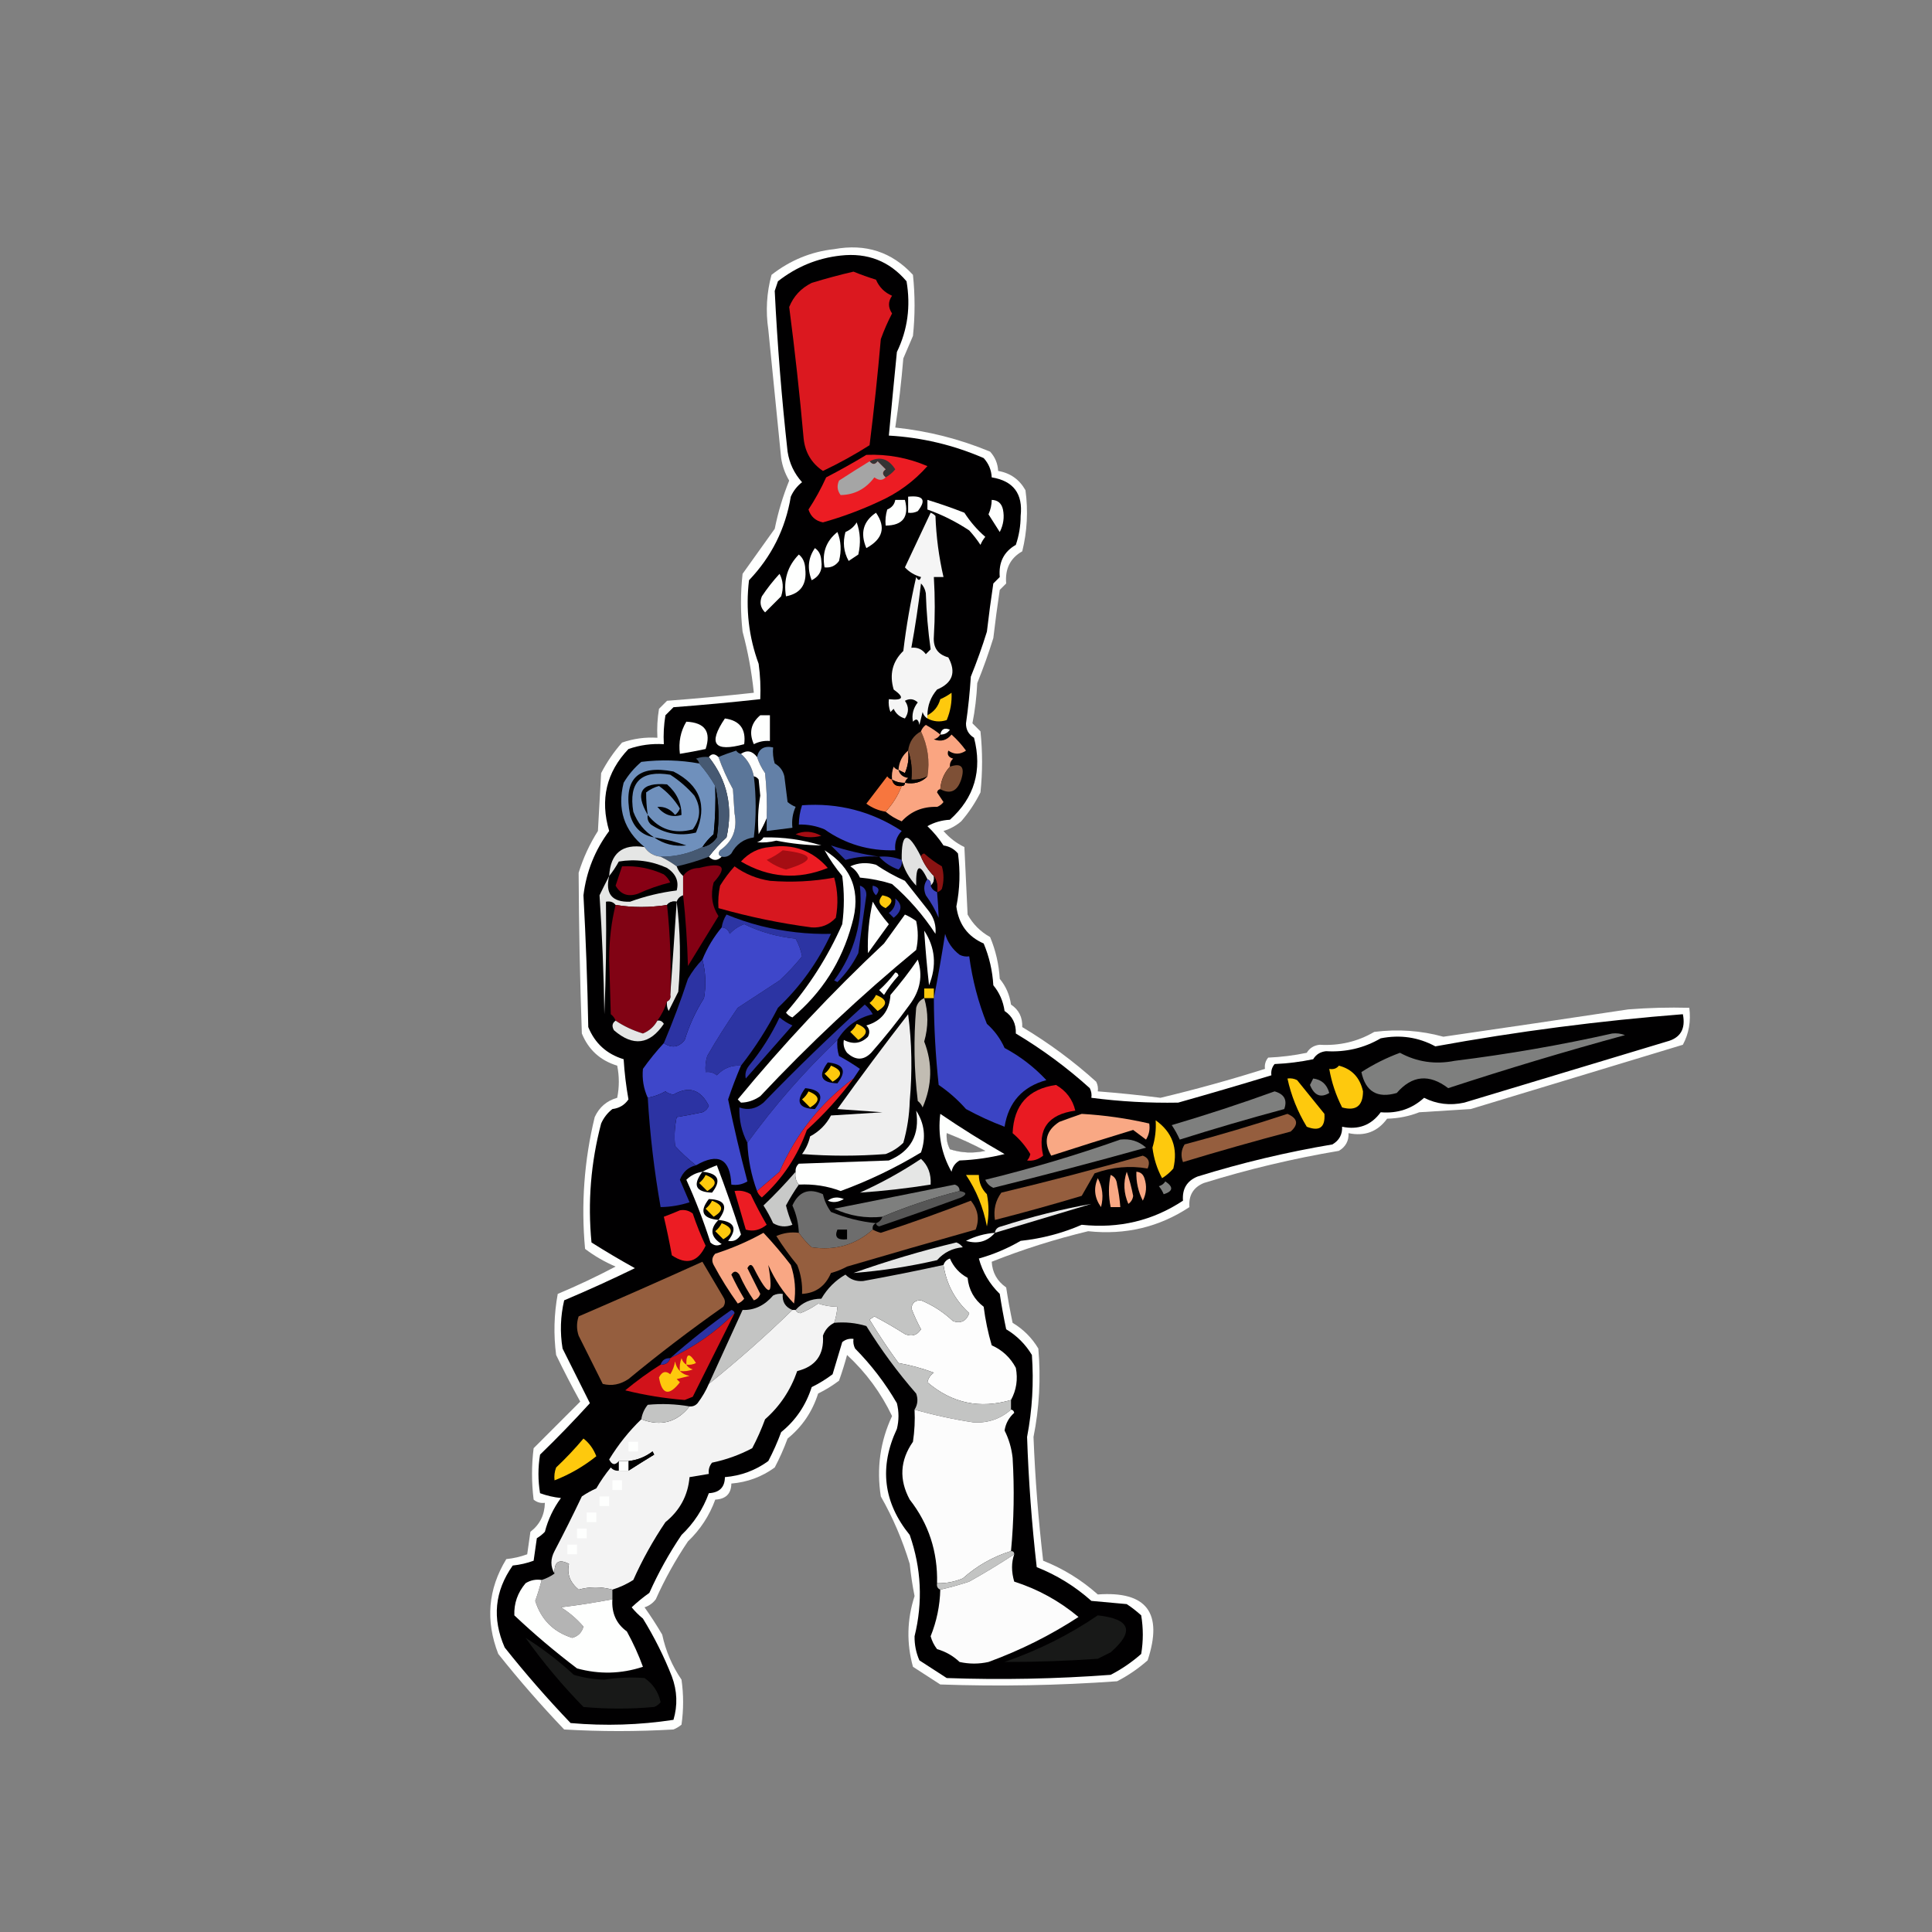 <?xml version="1.0" encoding="UTF-8"?>
<!DOCTYPE svg PUBLIC "-//W3C//DTD SVG 1.1//EN" "http://www.w3.org/Graphics/SVG/1.1/DTD/svg11.dtd">
<svg xmlns="http://www.w3.org/2000/svg" version="1.1" width="601px" height="601px" style="shape-rendering:geometricPrecision; text-rendering:geometricPrecision; image-rendering:optimizeQuality; fill-rule:evenodd; clip-rule:evenodd" xmlns:xlink="http://www.w3.org/1999/xlink">
<rect width="100%" height="100%" fill="#808080" stroke="none"/>
<g><path style="opacity:1" fill="#fefffe" d="M 259.5,77.5 C 269.292,75.709 277.458,78.376 284,85.5C 284.667,91.833 284.667,98.167 284,104.5C 283,106.833 282,109.167 281,111.5C 280.403,118.746 279.57,125.913 278.5,133C 288.725,134.077 298.558,136.577 308,140.5C 309.559,142.217 310.392,144.217 310.5,146.5C 314.268,147.137 317.101,149.137 319,152.5C 319.87,158.917 319.536,165.251 318,171.5C 314.273,173.609 312.606,176.942 313,181.5C 312.333,182.167 311.667,182.833 311,183.5C 310.251,188.489 309.585,193.489 309,198.5C 307.549,203.182 305.882,207.849 304,212.5C 303.8,216.753 303.3,220.92 302.5,225C 303.333,225.833 304.167,226.667 305,227.5C 305.667,233.833 305.667,240.167 305,246.5C 303.35,249.801 301.35,252.801 299,255.5C 297.4,256.866 295.567,257.866 293.5,258.5C 295.306,260.608 297.473,262.274 300,263.5C 300.333,270.5 300.667,277.5 301,284.5C 302.667,287.5 305,289.833 308,291.5C 309.737,295.649 310.737,299.983 311,304.5C 312.895,306.777 314.062,309.444 314.5,312.5C 316.94,314.109 318.107,316.443 318,319.5C 326.275,324.456 333.942,330.122 341,336.5C 341.483,337.448 341.649,338.448 341.5,339.5C 348.011,340.001 354.511,340.668 361,341.5C 371.952,338.887 382.786,335.887 393.5,332.5C 393.33,331.178 393.663,330.011 394.5,329C 398.541,328.827 402.541,328.327 406.5,327.5C 407.381,326.029 408.714,325.196 410.5,325C 416.659,325.361 422.326,324.028 427.5,321C 434.861,320.074 442.028,320.574 449,322.5C 468.174,319.721 487.34,316.888 506.5,314C 512.825,313.5 519.158,313.334 525.5,313.5C 526.044,317.673 525.377,321.506 523.5,325C 501.5,331.667 479.5,338.333 457.5,345C 452.167,345.333 446.833,345.667 441.5,346C 438.362,347.244 435.028,347.911 431.5,348C 428.538,352.052 424.538,353.552 419.5,352.5C 419.607,354.903 418.607,356.736 416.5,358C 402.293,360.385 388.293,363.718 374.5,368C 371.212,369.358 369.712,371.858 370,375.5C 360.579,381.732 350.079,384.232 338.5,383C 328.154,385.489 318.154,388.655 308.5,392.5C 308.69,395.877 310.19,398.544 313,400.5C 313.559,404.186 314.226,407.853 315,411.5C 318.333,413.5 321,416.167 323,419.5C 323.808,428.785 323.308,437.952 321.5,447C 322.002,459.834 323.002,472.667 324.5,485.5C 330.765,487.983 336.431,491.483 341.5,496C 356.708,494.899 361.875,501.732 357,516.5C 354.108,519.057 350.941,521.224 347.5,523C 329.182,524.314 310.849,524.648 292.5,524C 289.686,522.169 286.852,520.335 284,518.5C 281.967,511.149 282.133,503.815 284.5,496.5C 283.837,493.194 283.337,489.861 283,486.5C 280.762,479.103 277.762,472.103 274,465.5C 272.635,456.741 273.801,448.408 277.5,440.5C 274.053,433.276 269.387,426.943 263.5,421.5C 262.772,424.212 261.939,426.879 261,429.5C 258.96,431.041 256.793,432.374 254.5,433.5C 252.684,439.183 249.517,443.85 245,447.5C 243.853,450.618 242.52,453.618 241,456.5C 236.995,459.416 232.495,461.083 227.5,461.5C 227.471,464.656 225.804,466.322 222.5,466.5C 220.686,471.484 217.852,475.818 214,479.5C 210.145,485.21 206.812,491.21 204,497.5C 203.097,498.701 201.931,499.535 200.5,500C 202.458,502.748 204.291,505.582 206,508.5C 207.082,513.575 209.082,518.242 212,522.5C 212.667,527.167 212.667,531.833 212,536.5C 211.25,537.126 210.416,537.626 209.5,538C 198.167,538.667 186.833,538.667 175.5,538C 168.294,530.463 161.46,522.629 155,514.5C 150.977,504.159 151.81,494.326 157.5,485C 159.764,484.764 161.931,484.264 164,483.5C 164.333,481.167 164.667,478.833 165,476.5C 167.918,474.266 169.418,471.266 169.5,467.5C 168.178,467.67 167.011,467.337 166,466.5C 165.333,461.167 165.333,455.833 166,450.5C 170.833,445.667 175.667,440.833 180.5,436C 177.872,431.245 175.372,426.412 173,421.5C 172.169,415.141 172.336,408.807 173.5,402.5C 179.652,399.923 185.652,397.09 191.5,394C 188.088,392.545 184.921,390.712 182,388.5C 180.724,374.644 181.724,360.978 185,347.5C 186.423,344.408 188.757,342.408 192,341.5C 192.667,338.167 192.667,334.833 192,331.5C 186.733,329.899 183.067,326.565 181,321.5C 180.407,304.826 180.074,288.159 180,271.5C 181.427,266.878 183.427,262.545 186,258.5C 186.333,252.5 186.667,246.5 187,240.5C 188.776,237.059 190.943,233.892 193.5,231C 197.06,229.763 200.727,229.263 204.5,229.5C 204.335,226.482 204.502,223.482 205,220.5C 205.833,219.667 206.667,218.833 207.5,218C 216.525,217.316 225.525,216.483 234.5,215.5C 233.83,209.015 232.663,202.681 231,196.5C 230.333,190.5 230.333,184.5 231,178.5C 234.333,173.833 237.667,169.167 241,164.5C 242.038,159.345 243.538,154.345 245.5,149.5C 244.208,147.333 243.375,145 243,142.5C 241.681,129.192 240.348,115.859 239,102.5C 238.149,96.747 238.483,91.08 240,85.5C 245.809,80.957 252.309,78.291 259.5,77.5 Z M 294.5,352.5 C 298.605,354.105 302.605,355.938 306.5,358C 302.789,358.825 299.122,358.659 295.5,357.5C 294.691,355.929 294.357,354.262 294.5,352.5 Z"/></g>
<g><path style="opacity:1" fill="#010001" d="M 261.5,79.5 C 269.859,78.559 276.693,81.226 282,87.5C 283.334,95.301 282.334,102.634 279,109.5C 278.136,118.172 277.303,126.839 276.5,135.5C 286.766,136.09 296.6,138.424 306,142.5C 307.559,144.217 308.392,146.217 308.5,148.5C 315.25,149.594 318.25,153.594 317.5,160.5C 317.493,163.592 316.993,166.592 316,169.5C 312.273,171.609 310.606,174.942 311,179.5C 310.333,180.167 309.667,180.833 309,181.5C 308.251,186.489 307.585,191.489 307,196.5C 305.549,201.182 303.882,205.849 302,210.5C 301.693,215.357 301.193,220.19 300.5,225C 300.468,226.971 301.302,228.471 303,229.5C 305.618,239.666 303.118,248.166 295.5,255C 292.957,255.14 290.623,255.806 288.5,257C 290.405,258.815 292.072,260.815 293.5,263C 295.329,263.273 296.829,264.107 298,265.5C 298.764,271.04 298.597,276.54 297.5,282C 298.219,287.502 301.052,291.335 306,293.5C 307.737,297.649 308.737,301.983 309,306.5C 310.895,308.777 312.062,311.444 312.5,314.5C 314.94,316.109 316.107,318.443 316,321.5C 324.275,326.456 331.942,332.122 339,338.5C 339.483,339.448 339.649,340.448 339.5,341.5C 348.475,342.665 357.475,343.165 366.5,343C 376.215,340.261 385.881,337.428 395.5,334.5C 395.33,333.178 395.663,332.011 396.5,331C 400.541,330.827 404.541,330.327 408.5,329.5C 409.381,328.029 410.714,327.196 412.5,327C 418.659,327.361 424.326,326.028 429.5,323C 435.55,321.805 441.217,322.638 446.5,325.5C 472.016,320.855 497.683,317.521 523.5,315.5C 524.42,320.061 522.754,322.895 518.5,324C 497.5,330.333 476.5,336.667 455.5,343C 451.1,343.978 446.933,343.478 443,341.5C 439.243,344.936 434.743,346.436 429.5,346C 426.538,350.052 422.538,351.552 417.5,350.5C 417.607,352.903 416.607,354.736 414.5,356C 400.293,358.385 386.293,361.718 372.5,366C 369.212,367.358 367.712,369.858 368,373.5C 358.579,379.732 348.079,382.232 336.5,381C 330.478,383.62 324.145,385.287 317.5,386C 313.395,388.383 309.062,390.216 304.5,391.5C 305.65,395.739 307.817,399.406 311,402.5C 311.559,406.186 312.226,409.853 313,413.5C 316.333,415.5 319,418.167 321,421.5C 321.615,430.058 321.115,438.558 319.5,447C 319.957,460.554 320.957,474.054 322.5,487.5C 328.765,489.983 334.431,493.483 339.5,498C 343.167,498.333 346.833,498.667 350.5,499C 352.09,500.046 353.59,501.213 355,502.5C 355.667,506.5 355.667,510.5 355,514.5C 352.108,517.057 348.941,519.224 345.5,521C 328.515,522.27 311.515,522.604 294.5,522C 291.686,520.169 288.852,518.335 286,516.5C 284.964,514.13 284.464,511.63 284.5,509C 287.114,498.39 286.614,487.89 283,477.5C 274.776,467.38 273.442,456.38 279,444.5C 279.667,441.833 279.667,439.167 279,436.5C 275.393,430.29 271.06,424.623 266,419.5C 265.517,418.552 265.351,417.552 265.5,416.5C 264.178,416.33 263.011,416.663 262,417.5C 261,420.833 260,424.167 259,427.5C 256.96,429.041 254.793,430.374 252.5,431.5C 250.684,437.183 247.517,441.85 243,445.5C 241.853,448.618 240.52,451.618 239,454.5C 234.995,457.416 230.495,459.083 225.5,459.5C 225.471,462.656 223.804,464.322 220.5,464.5C 218.686,469.484 215.852,473.818 212,477.5C 208.145,483.21 204.812,489.21 202,495.5C 200.043,496.889 198.21,498.389 196.5,500C 197.535,501.274 198.702,502.44 200,503.5C 203.571,509.309 206.571,515.309 209,521.5C 210.669,525.992 210.835,530.492 209.5,535C 198.932,536.619 188.265,536.952 177.5,536C 170.294,528.463 163.46,520.629 157,512.5C 153.033,503.466 153.866,494.966 159.5,487C 161.764,486.764 163.931,486.264 166,485.5C 166.333,483.167 166.667,480.833 167,478.5C 167.925,477.953 168.758,477.287 169.5,476.5C 170.502,472.647 172.169,469.147 174.5,466C 172.236,465.764 170.069,465.264 168,464.5C 167.333,460.5 167.333,456.5 168,452.5C 173.348,447.319 178.515,441.985 183.5,436.5C 180.667,430.833 177.833,425.167 175,419.5C 174.171,414.467 174.338,409.467 175.5,404.5C 182.952,401.353 190.285,398.019 197.5,394.5C 192.918,391.959 188.418,389.293 184,386.5C 182.796,373.973 183.796,361.64 187,349.5C 187.785,347.714 188.951,346.214 190.5,345C 192.651,344.735 194.318,343.735 195.5,342C 194.761,337.873 194.261,333.706 194,329.5C 188.733,327.899 185.067,324.565 183,319.5C 182.74,305.821 182.24,292.155 181.5,278.5C 182.406,271.114 185.072,264.447 189.5,258.5C 186.613,248.743 188.613,240.243 195.5,233C 199.06,231.763 202.727,231.263 206.5,231.5C 206.335,228.482 206.502,225.482 207,222.5C 207.833,221.667 208.667,220.833 209.5,220C 218.525,219.316 227.525,218.483 236.5,217.5C 236.665,213.818 236.499,210.152 236,206.5C 232.924,198.157 231.924,189.49 233,180.5C 240.001,173.165 244.334,164.499 246,154.5C 246.785,152.714 247.951,151.214 249.5,150C 247.064,147.293 245.564,144.127 245,140.5C 243.157,123.874 241.824,107.208 241,90.5C 241.333,89.5 241.667,88.5 242,87.5C 247.809,82.957 254.309,80.291 261.5,79.5 Z M 294.5,352.5 C 294.357,354.262 294.691,355.929 295.5,357.5C 299.122,358.659 302.789,358.825 306.5,358C 302.605,355.938 298.605,354.105 294.5,352.5 Z"/></g>
<g><path style="opacity:1" fill="#db181f" d="M 265.5,84.5 C 267.767,85.423 270.1,86.256 272.5,87C 273.5,89.333 275.167,91 277.5,92C 276.233,93.796 276.233,95.629 277.5,97.5C 276.149,100.095 274.983,102.762 274,105.5C 273.043,116.526 271.876,127.526 270.5,138.5C 265.858,141.443 261.024,144.109 256,146.5C 252.475,144.122 250.475,140.789 250,136.5C 248.78,122.807 247.28,109.14 245.5,95.5C 246.859,92.141 249.192,89.641 252.5,88C 256.919,86.648 261.252,85.481 265.5,84.5 Z"/></g>
<g><path style="opacity:1" fill="#ec1c23" d="M 269.5,141.5 C 276.091,141.231 282.425,142.397 288.5,145C 284.307,149.737 279.307,153.403 273.5,156C 267.851,158.646 262.017,160.813 256,162.5C 253.717,162.051 252.217,160.717 251.5,158.5C 253.602,155.295 255.435,151.962 257,148.5C 261.342,146.252 265.508,143.918 269.5,141.5 Z"/></g>
<g><path style="opacity:1" fill="#343434" d="M 270.5,143.5 C 273.741,141.861 276.408,142.695 278.5,146C 277.627,147.045 276.627,147.878 275.5,148.5C 274.402,147.603 274.402,146.77 275.5,146C 274.667,145.167 273.833,144.333 273,143.5C 272.23,144.598 271.397,144.598 270.5,143.5 Z"/></g>
<g><path style="opacity:1" fill="#a5a5a5" d="M 270.5,143.5 C 271.397,144.598 272.23,144.598 273,143.5C 273.833,144.333 274.667,145.167 275.5,146C 274.402,146.77 274.402,147.603 275.5,148.5C 274.54,149.515 273.373,149.515 272,148.5C 269.296,152.1 265.796,153.934 261.5,154C 260.446,152.612 260.28,151.112 261,149.5C 264.186,147.429 267.352,145.429 270.5,143.5 Z"/></g>
<g><path style="opacity:1" fill="#fefffe" d="M 282.5,154.5 C 287.244,154.038 288.244,155.538 285.5,159C 284.552,159.483 283.552,159.649 282.5,159.5C 282.5,157.833 282.5,156.167 282.5,154.5 Z"/></g>
<g><path style="opacity:1" fill="#fefffe" d="M 278.5,155.5 C 279.5,155.5 280.5,155.5 281.5,155.5C 282.862,160.787 280.862,163.454 275.5,163.5C 275.34,161.801 275.506,160.134 276,158.5C 277.417,157.922 278.25,156.922 278.5,155.5 Z"/></g>
<g><path style="opacity:1" fill="#fefffe" d="M 288.5,155.5 C 292.355,156.673 296.188,158.006 300,159.5C 301.824,162.329 303.991,164.829 306.5,167C 305.874,167.75 305.374,168.584 305,169.5C 303.954,167.91 302.787,166.41 301.5,165C 297.381,162.274 293.048,160.107 288.5,158.5C 288.5,157.5 288.5,156.5 288.5,155.5 Z"/></g>
<g><path style="opacity:1" fill="#fefffe" d="M 308.5,155.5 C 310.411,155.574 311.578,156.574 312,158.5C 312.484,160.913 312.15,163.246 311,165.5C 309.818,163.656 308.651,161.823 307.5,160C 308.148,158.56 308.481,157.06 308.5,155.5 Z"/></g>
<g><path style="opacity:1" fill="#fefffe" d="M 272.5,159.5 C 275.646,164.014 274.646,167.681 269.5,170.5C 267.522,165.82 268.522,162.153 272.5,159.5 Z"/></g>
<g><path style="opacity:1" fill="#fefffe" d="M 266.5,162.5 C 267.641,165.64 267.808,168.973 267,172.5C 266,173.167 265,173.833 264,174.5C 262.443,171.706 262.11,168.706 263,165.5C 264.518,164.837 265.685,163.837 266.5,162.5 Z"/></g>
<g><path style="opacity:1" fill="#fefffe" d="M 260.5,165.5 C 261.638,168.304 261.805,171.304 261,174.5C 259.89,176.037 258.39,176.703 256.5,176.5C 255.658,171.949 256.992,168.283 260.5,165.5 Z"/></g>
<g><path style="opacity:1" fill="#fefffe" d="M 253.5,170.5 C 254.748,171.334 255.415,172.667 255.5,174.5C 255.918,177.271 254.918,179.271 252.5,180.5C 251.057,176.877 251.391,173.544 253.5,170.5 Z"/></g>
<g><path style="opacity:1" fill="#fefffe" d="M 248.5,172.5 C 249.765,173.514 250.431,175.014 250.5,177C 251.03,181.812 249.03,184.646 244.5,185.5C 243.664,180.406 244.998,176.073 248.5,172.5 Z"/></g>
<g><path style="opacity:1" fill="#fefffe" d="M 242.5,178.5 C 243.629,180.628 243.796,182.961 243,185.5C 241.333,187.167 239.667,188.833 238,190.5C 236.56,189.07 236.226,187.403 237,185.5C 238.666,183.004 240.5,180.671 242.5,178.5 Z"/></g>
<g><path style="opacity:1" fill="#f5f5f5" d="M 288.5,222.5 C 288.5,222.833 288.5,223.167 288.5,223.5C 287.778,223.082 287.278,222.416 287,221.5C 286.667,222.833 286.333,224.167 286,225.5C 285.683,223.699 285.016,223.366 284,224.5C 283.571,222.331 284.071,220.331 285.5,218.5C 284.277,217.386 282.944,217.219 281.5,218C 282.76,219.814 282.76,221.647 281.5,223.5C 279.866,223.032 278.7,222.032 278,220.5C 277.667,220.833 277.333,221.167 277,221.5C 276.51,220.207 276.343,218.873 276.5,217.5C 280.97,217.97 281.47,216.97 278,214.5C 276.621,209.785 277.621,205.785 281,202.5C 281.926,194.759 283.259,187.093 285,179.5C 285.654,180.696 286.154,180.696 286.5,179.5C 284.49,178.935 282.824,177.935 281.5,176.5C 284.174,170.799 286.841,165.132 289.5,159.5C 290.086,159.709 290.586,160.043 291,160.5C 291.23,166.94 292.063,173.273 293.5,179.5C 292.5,179.5 291.5,179.5 290.5,179.5C 290.876,185.754 290.876,191.92 290.5,198C 290.234,201.447 291.734,203.614 295,204.5C 297.511,209.124 296.344,212.458 291.5,214.5C 289.517,216.81 288.517,219.477 288.5,222.5 Z"/></g>
<g><path style="opacity:1" fill="#000000" d="M 286.5,181.5 C 287.268,182.263 287.768,183.263 288,184.5C 288.19,190.416 288.69,196.249 289.5,202C 289,202.5 288.5,203 288,203.5C 286.89,201.963 285.39,201.297 283.5,201.5C 284.716,194.868 285.716,188.201 286.5,181.5 Z"/></g>
<g><path style="opacity:1" fill="#fec90d" d="M 288.5,223.5 C 288.5,223.167 288.5,222.833 288.5,222.5C 290.532,221.439 291.866,219.772 292.5,217.5C 293.748,216.96 294.915,216.293 296,215.5C 296.15,218.421 295.65,221.254 294.5,224C 292.402,224.678 290.402,224.511 288.5,223.5 Z"/></g>
<g><path style="opacity:1" fill="#fefffe" d="M 236.5,222.5 C 237.5,222.5 238.5,222.5 239.5,222.5C 239.5,225.167 239.5,227.833 239.5,230.5C 237.738,230.357 236.071,230.691 234.5,231.5C 232.922,227.958 233.588,224.958 236.5,222.5 Z"/></g>
<g><path style="opacity:1" fill="#fefffe" d="M 225.5,223.5 C 230.119,224.127 232.119,226.794 231.5,231.5C 222.164,234.048 220.164,231.381 225.5,223.5 Z"/></g>
<g><path style="opacity:1" fill="#fefffe" d="M 213.5,224.5 C 219.292,224.779 221.292,227.612 219.5,233C 216.832,233.567 214.166,234.067 211.5,234.5C 211.034,230.838 211.701,227.505 213.5,224.5 Z"/></g>
<g><path style="opacity:1" fill="#fefffe" d="M 292.5,228.5 C 292.843,226.775 293.843,226.275 295.5,227C 294.756,228.039 293.756,228.539 292.5,228.5 Z"/></g>
<g><path style="opacity:1" fill="#7a4d34" d="M 286.5,227.5 C 288.615,232.052 289.282,236.718 288.5,241.5C 286.958,242.301 285.292,242.634 283.5,242.5C 283.81,239.287 283.477,236.287 282.5,233.5C 282.87,230.733 284.204,228.733 286.5,227.5 Z"/></g>
<g><path style="opacity:1" fill="#faa581" d="M 292.5,228.5 C 292.082,229.222 291.416,229.722 290.5,230C 292.701,230.825 294.534,230.325 296,228.5C 297.685,230.017 299.185,231.684 300.5,233.5C 298.647,234.76 296.814,234.76 295,233.5C 294.544,234.744 295.044,235.577 296.5,236C 295.748,236.671 295.414,237.504 295.5,238.5C 293.707,240.426 292.707,242.759 292.5,245.5C 291.957,245.56 291.624,245.893 291.5,246.5C 292.167,247.5 292.833,248.5 293.5,249.5C 292.975,250.192 292.308,250.692 291.5,251C 287.052,250.865 283.385,252.365 280.5,255.5C 278.604,254.725 276.937,253.725 275.5,252.5C 277.667,250.17 279.334,247.503 280.5,244.5C 281.167,244.5 281.5,244.167 281.5,243.5C 284.388,244.01 286.721,243.344 288.5,241.5C 289.282,236.718 288.615,232.052 286.5,227.5C 286.783,226.711 287.283,226.044 288,225.5C 289.615,226.386 291.115,227.386 292.5,228.5 Z"/></g>
<g><path style="opacity:1" fill="#6380a7" d="M 238.5,254.5 C 238.666,249.821 238.499,245.155 238,240.5C 236.906,238.922 236.072,237.255 235.5,235.5C 236.048,232.916 237.715,231.916 240.5,232.5C 240.34,234.199 240.506,235.866 241,237.5C 242.585,238.376 243.585,239.709 244,241.5C 244.333,244.167 244.667,246.833 245,249.5C 245.75,250.126 246.584,250.626 247.5,251C 246.577,253.041 246.244,255.208 246.5,257.5C 243.833,257.833 241.167,258.167 238.5,258.5C 238.5,257.167 238.5,255.833 238.5,254.5 Z"/></g>
<g><path style="opacity:1" fill="#5b7699" d="M 230.5,234.5 C 232.588,236.336 233.921,238.669 234.5,241.5C 235.262,247.785 235.262,254.119 234.5,260.5C 231.376,260.943 229.043,262.61 227.5,265.5C 226.675,266.386 225.675,266.719 224.5,266.5C 223.475,266.103 223.308,265.437 224,264.5C 227.946,261.749 229.446,257.916 228.5,253C 228.333,250.5 228.167,248 228,245.5C 226.214,242.264 224.714,238.93 223.5,235.5C 225.218,234.776 227.052,234.109 229,233.5C 229.383,234.056 229.883,234.389 230.5,234.5 Z"/></g>
<g><path style="opacity:1" fill="#fefffe" d="M 230.5,234.5 C 232.357,233.235 234.024,233.568 235.5,235.5C 236.072,237.255 236.906,238.922 238,240.5C 238.499,245.155 238.666,249.821 238.5,254.5C 237.819,256.158 236.985,257.825 236,259.5C 235.641,255.498 235.808,251.498 236.5,247.5C 236.333,245.833 236.167,244.167 236,242.5C 235.617,241.944 235.117,241.611 234.5,241.5C 233.921,238.669 232.588,236.336 230.5,234.5 Z"/></g>
<g><path style="opacity:1" fill="#f9a884" d="M 282.5,233.5 C 282.808,235.924 282.474,238.257 281.5,240.5C 280.817,240.137 280.15,239.804 279.5,239.5C 279.654,237.03 280.654,235.03 282.5,233.5 Z"/></g>
<g><path style="opacity:1" fill="#000000" d="M 282.5,233.5 C 283.477,236.287 283.81,239.287 283.5,242.5C 285.292,242.634 286.958,242.301 288.5,241.5C 286.721,243.344 284.388,244.01 281.5,243.5C 281.611,242.883 281.944,242.383 282.5,242C 280.881,241.764 279.881,240.931 279.5,239.5C 280.15,239.804 280.817,240.137 281.5,240.5C 282.474,238.257 282.808,235.924 282.5,233.5 Z"/></g>
<g><path style="opacity:1" fill="#fefffe" d="M 220.5,235.5 C 221.348,234.375 222.348,234.375 223.5,235.5C 224.714,238.93 226.214,242.264 228,245.5C 228.167,248 228.333,250.5 228.5,253C 229.446,257.916 227.946,261.749 224,264.5C 223.308,265.437 223.475,266.103 224.5,266.5C 223.167,267.833 221.833,267.833 220.5,266.5C 222.099,264.396 223.932,262.396 226,260.5C 228.086,251.109 226.252,242.776 220.5,235.5 Z"/></g>
<g><path style="opacity:1" fill="#465972" d="M 220.5,235.5 C 226.252,242.776 228.086,251.109 226,260.5C 223.932,262.396 222.099,264.396 220.5,266.5C 217.238,267.752 213.905,268.752 210.5,269.5C 208.887,268.308 207.22,267.308 205.5,266.5C 210.085,266.526 214.419,265.526 218.5,263.5C 220.371,263.141 221.871,262.141 223,260.5C 223.817,254.984 223.651,249.65 222.5,244.5C 221.091,242.028 219.424,239.695 217.5,237.5C 217.389,236.883 217.056,236.383 216.5,236C 217.793,235.51 219.127,235.343 220.5,235.5 Z"/></g>
<g><path style="opacity:1" fill="#6f90bc" d="M 217.5,237.5 C 219.424,239.695 221.091,242.028 222.5,244.5C 222.666,249.511 222.499,254.511 222,259.5C 220.624,260.705 219.458,262.038 218.5,263.5C 214.419,265.526 210.085,266.526 205.5,266.5C 203.326,266.25 201.659,265.25 200.5,263.5C 194.117,258.36 191.95,251.693 194,243.5C 195.458,241.04 197.291,238.873 199.5,237C 205.551,236.254 211.551,236.421 217.5,237.5 Z"/></g>
<g><path style="opacity:1" fill="#7e5036" d="M 292.5,245.5 C 292.707,242.759 293.707,240.426 295.5,238.5C 299.071,237.243 300.238,238.576 299,242.5C 297.792,246.152 295.625,247.152 292.5,245.5 Z"/></g>
<g><path style="opacity:1" fill="#f9a884" d="M 279.5,239.5 C 279.881,240.931 280.881,241.764 282.5,242C 281.944,242.383 281.611,242.883 281.5,243.5C 280.041,243.567 278.708,243.234 277.5,242.5C 277.343,241.127 277.51,239.793 278,238.5C 278.383,239.056 278.883,239.389 279.5,239.5 Z"/></g>
<g><path style="opacity:1" fill="#000000" d="M 201.5,253.5 C 205.084,258.047 209.75,259.547 215.5,258C 217.973,254.654 218.14,251.154 216,247.5C 213.795,244.96 211.295,242.793 208.5,241C 199.333,239.5 195.5,243.333 197,252.5C 198.305,255.961 200.471,258.628 203.5,260.5C 199.618,259.789 197.118,257.456 196,253.5C 193.833,242.333 198.333,237.833 209.5,240C 217.806,244.257 220.139,250.591 216.5,259C 211.4,260.195 206.733,259.362 202.5,256.5C 201.614,255.675 201.281,254.675 201.5,253.5 Z"/></g>
<g><path style="opacity:1" fill="#f7763e" d="M 277.5,242.5 C 277.821,244.048 278.821,244.715 280.5,244.5C 279.334,247.503 277.667,250.17 275.5,252.5C 273.287,252.152 271.287,251.319 269.5,250C 271.667,247.167 273.833,244.333 276,241.5C 276.383,242.056 276.883,242.389 277.5,242.5 Z"/></g>
<g><path style="opacity:1" fill="#000000" d="M 277.5,242.5 C 278.708,243.234 280.041,243.567 281.5,243.5C 281.5,244.167 281.167,244.5 280.5,244.5C 278.821,244.715 277.821,244.048 277.5,242.5 Z"/></g>
<g><path style="opacity:1" fill="#000000" d="M 201.5,253.5 C 197.404,246.473 199.404,243.306 207.5,244C 210.503,246.609 212.003,249.775 212,253.5C 209.124,254.389 206.624,253.556 204.5,251C 206.678,250.835 208.511,251.668 210,253.5C 210.692,252.975 211.192,252.308 211.5,251.5C 209.775,248.684 207.608,246.35 205,244.5C 203.527,244.903 202.194,245.57 201,246.5C 200.982,248.797 201.149,251.131 201.5,253.5 Z"/></g>
<g><path style="opacity:1" fill="#000000" d="M 222.5,244.5 C 223.651,249.65 223.817,254.984 223,260.5C 221.871,262.141 220.371,263.141 218.5,263.5C 219.458,262.038 220.624,260.705 222,259.5C 222.499,254.511 222.666,249.511 222.5,244.5 Z"/></g>
<g><path style="opacity:1" fill="#3f47cc" d="M 249.5,250.5 C 260.753,249.687 271.086,252.354 280.5,258.5C 278.914,260.173 278.247,262.173 278.5,264.5C 270.333,264.747 262.999,262.58 256.5,258C 253.937,256.921 251.271,256.421 248.5,256.5C 248.517,254.435 248.85,252.435 249.5,250.5 Z"/></g>
<g><path style="opacity:1" fill="#a50d13" d="M 247.5,259.5 C 250.068,258.357 252.735,258.524 255.5,260C 252.739,260.722 250.073,260.555 247.5,259.5 Z"/></g>
<g><path style="opacity:1" fill="#000000" d="M 203.5,260.5 C 206.899,261.016 210.232,261.85 213.5,263C 209.79,263.406 206.456,262.572 203.5,260.5 Z"/></g>
<g><path style="opacity:1" fill="#fefffe" d="M 237.5,260.5 C 243.639,260.357 249.639,261.19 255.5,263C 250.834,262.93 246.168,262.43 241.5,261.5C 239.476,262.021 237.476,262.188 235.5,262C 236.416,261.722 237.082,261.222 237.5,260.5 Z"/></g>
<g><path style="opacity:1" fill="#2c33a3" d="M 273.5,266.5 C 269.894,266.211 266.394,266.544 263,267.5C 261.5,266 260,264.5 258.5,263C 263.38,264.571 268.38,265.738 273.5,266.5 Z"/></g>
<g><path style="opacity:1" fill="#e5e6e5" d="M 200.5,263.5 C 201.659,265.25 203.326,266.25 205.5,266.5C 207.22,267.308 208.887,268.308 210.5,269.5C 210.932,270.71 211.599,271.71 212.5,272.5C 212.5,274.5 212.5,276.5 212.5,278.5C 211.5,278.833 210.833,279.5 210.5,280.5C 209.209,280.263 208.209,280.596 207.5,281.5C 202.094,282.351 196.761,282.351 191.5,281.5C 190.791,280.596 189.791,280.263 188.5,280.5C 188.667,292.171 188.5,303.838 188,315.5C 187.814,303.121 187.314,290.788 186.5,278.5C 187.519,276.396 188.519,274.396 189.5,272.5C 189.899,265.43 193.566,262.43 200.5,263.5 Z"/></g>
<g><path style="opacity:1" fill="#ec1c23" d="M 239.5,263.5 C 246.785,262.426 252.785,264.592 257.5,270C 248.197,273.77 239.197,273.104 230.5,268C 232.974,265.276 235.974,263.776 239.5,263.5 Z"/></g>
<g><path style="opacity:1" fill="#e1e1e1" d="M 286.5,266.5 C 287.449,268.777 288.782,270.777 290.5,272.5C 290.737,273.791 290.404,274.791 289.5,275.5C 289.672,274.508 289.338,273.842 288.5,273.5C 286.051,268.366 284.884,269.032 285,275.5C 282.758,273.13 281.258,270.464 280.5,267.5C 280.378,258.675 282.378,258.341 286.5,266.5 Z"/></g>
<g><path style="opacity:1" fill="#a50d13" d="M 243.5,264.5 C 253.502,265.665 253.835,267.665 244.5,270.5C 242.289,269.877 240.289,268.877 238.5,267.5C 240.36,266.675 242.026,265.675 243.5,264.5 Z"/></g>
<g><path style="opacity:1" fill="#fefffe" d="M 256.5,264.5 C 265.107,269.873 267.94,277.54 265,287.5C 261.856,299.126 255.69,308.793 246.5,316.5C 245.692,316.192 245.025,315.692 244.5,315C 251.707,306.764 257.54,297.598 262,287.5C 262.667,282.5 262.667,277.5 262,272.5C 259.9,269.949 258.067,267.283 256.5,264.5 Z"/></g>
<g><path style="opacity:1" fill="#8a1312" d="M 291.5,277.5 C 291.784,275.585 291.451,273.919 290.5,272.5C 288.782,270.777 287.449,268.777 286.5,266.5C 286.56,265.957 286.893,265.624 287.5,265.5C 289.193,267.027 291.027,268.36 293,269.5C 293.667,271.833 293.667,274.167 293,276.5C 292.617,277.056 292.117,277.389 291.5,277.5 Z"/></g>
<g><path style="opacity:1" fill="#2c33a3" d="M 273.5,266.5 C 275.95,266.298 278.283,266.631 280.5,267.5C 280.719,268.675 280.386,269.675 279.5,270.5C 277.089,269.639 275.089,268.306 273.5,266.5 Z"/></g>
<g><path style="opacity:1" fill="#000000" d="M 189.5,272.5 C 190.601,271.152 191.601,269.652 192.5,268C 197.697,267.133 202.697,267.8 207.5,270C 210.257,271.819 211.257,274.152 210.5,277C 205.467,277.634 200.633,278.801 196,280.5C 190.362,280.693 188.196,278.027 189.5,272.5 Z"/></g>
<g><path style="opacity:1" fill="#fdfdfd" d="M 264.5,269.5 C 266.966,268.366 269.633,268.199 272.5,269C 275.339,270.92 278.339,272.587 281.5,274C 284,277.167 286.5,280.333 289,283.5C 290.59,285.65 291.257,287.983 291,290.5C 287.246,284.742 282.746,279.575 277.5,275C 274.247,273.964 270.914,273.297 267.5,273C 266.837,271.482 265.837,270.315 264.5,269.5 Z"/></g>
<g><path style="opacity:1" fill="#870014" d="M 193.5,269.5 C 198.034,269.267 202.368,270.1 206.5,272C 207.357,272.689 208.023,273.522 208.5,274.5C 205.016,275.367 201.683,276.534 198.5,278C 195.376,279.087 193.043,278.253 191.5,275.5C 192.178,273.484 192.844,271.484 193.5,269.5 Z"/></g>
<g><path style="opacity:1" fill="#840114" d="M 212.5,278.5 C 212.5,276.5 212.5,274.5 212.5,272.5C 213.589,270.883 215.256,270.05 217.5,270C 224.973,268.088 226.473,269.588 222,274.5C 220.977,278.317 221.477,281.817 223.5,285C 220.333,290.167 217.167,295.333 214,300.5C 213.799,293.088 213.299,285.754 212.5,278.5 Z"/></g>
<g><path style="opacity:1" fill="#d7171f" d="M 228.5,269.5 C 231.752,271.866 235.419,273.366 239.5,274C 246.286,274.543 252.952,274.21 259.5,273C 260.629,277.079 260.796,281.245 260,285.5C 257.981,287.682 255.481,288.682 252.5,288.5C 242.754,287.218 233.088,285.218 223.5,282.5C 223.337,280.143 223.503,277.81 224,275.5C 225.332,273.34 226.832,271.34 228.5,269.5 Z"/></g>
<g><path style="opacity:1" fill="#000000" d="M 290.5,272.5 C 291.451,273.919 291.784,275.585 291.5,277.5C 290.5,277.167 289.833,276.5 289.5,275.5C 290.404,274.791 290.737,273.791 290.5,272.5 Z"/></g>
<g><path style="opacity:1" fill="#3c42bb" d="M 288.5,273.5 C 289.338,273.842 289.672,274.508 289.5,275.5C 289.833,276.5 290.5,277.167 291.5,277.5C 291.75,280.214 291.917,282.881 292,285.5C 290.92,283.004 289.586,280.67 288,278.5C 287.22,276.613 287.387,274.946 288.5,273.5 Z"/></g>
<g><path style="opacity:1" fill="#2c33a3" d="M 267.5,275.5 C 268.88,275.962 269.547,276.962 269.5,278.5C 268.631,284.49 267.797,290.49 267,296.5C 265.311,299.891 263.144,302.891 260.5,305.5C 260.167,305.333 259.833,305.167 259.5,305C 265.891,296.23 268.557,286.397 267.5,275.5 Z"/></g>
<g><path style="opacity:1" fill="#2c33a3" d="M 271.5,275.5 C 273.465,275.948 273.798,276.948 272.5,278.5C 271.614,277.675 271.281,276.675 271.5,275.5 Z"/></g>
<g><path style="opacity:1" fill="#fec90d" d="M 274.5,278.5 C 277.861,279.203 278.194,280.537 275.5,282.5C 273.358,281.563 273.024,280.23 274.5,278.5 Z"/></g>
<g><path style="opacity:1" fill="#2c33a3" d="M 278.5,279.5 C 280.806,281.384 280.639,283.384 278,285.5C 277.5,285 277,284.5 276.5,284C 278.037,282.89 278.703,281.39 278.5,279.5 Z"/></g>
<g><path style="opacity:1" fill="#000000" d="M 207.5,281.5 C 208.209,280.596 209.209,280.263 210.5,280.5C 209.857,290.265 209.19,299.932 208.5,309.5C 208.827,299.985 208.494,290.652 207.5,281.5 Z"/></g>
<g><path style="opacity:1" fill="#e5e6e5" d="M 210.5,280.5 C 211.658,289.657 211.824,298.991 211,308.5C 210,310.5 209,312.5 208,314.5C 207.517,313.552 207.351,312.552 207.5,311.5C 208.338,311.158 208.672,310.492 208.5,309.5C 209.19,299.932 209.857,290.265 210.5,280.5 Z"/></g>
<g><path style="opacity:1" fill="#fefffe" d="M 271.5,280.5 C 272.899,282.942 274.566,285.276 276.5,287.5C 274.333,290.5 272.167,293.5 270,296.5C 269.806,291.083 270.306,285.749 271.5,280.5 Z"/></g>
<g><path style="opacity:1" fill="#810314" d="M 191.5,281.5 C 196.761,282.351 202.094,282.351 207.5,281.5C 208.494,290.652 208.827,299.985 208.5,309.5C 208.672,310.492 208.338,311.158 207.5,311.5C 206.842,313.639 205.842,315.639 204.5,317.5C 203.48,319.352 201.98,320.685 200,321.5C 196.849,320.53 194.016,319.197 191.5,317.5C 191.217,316.711 190.717,316.044 190,315.5C 189.833,309.833 189.667,304.167 189.5,298.5C 189.504,292.458 190.171,286.792 191.5,281.5 Z"/></g>
<g><path style="opacity:1" fill="#2c34a3" d="M 230.5,331.5 C 227.525,331.307 225.025,332.307 223,334.5C 221.989,333.663 220.822,333.33 219.5,333.5C 219.34,331.801 219.506,330.134 220,328.5C 222.938,323.387 226.105,318.387 229.5,313.5C 233.833,310.667 238.167,307.833 242.5,305C 245.103,302.571 247.436,300.071 249.5,297.5C 249.125,295.541 248.459,293.707 247.5,292C 241.895,291.432 236.562,289.932 231.5,287.5C 229.742,288.128 228.242,289.128 227,290.5C 226.583,289.244 225.75,288.577 224.5,288.5C 224.709,287.078 225.209,285.745 226,284.5C 229.399,285.893 232.899,287.06 236.5,288C 243.915,289.839 251.248,290.672 258.5,290.5C 254.471,299.225 248.971,306.891 242,313.5C 238.698,319.942 234.865,325.942 230.5,331.5 Z"/></g>
<g><path style="opacity:1" fill="#fefffe" d="M 281.5,284.5 C 282.721,285.028 283.887,285.695 285,286.5C 285.667,289.5 285.667,292.5 285,295.5C 267.876,309.623 251.709,324.79 236.5,341C 234.598,342.301 232.598,342.968 230.5,343C 230.167,342.667 229.833,342.333 229.5,342C 243.539,324.955 258.706,308.788 275,293.5C 277.176,290.471 279.343,287.471 281.5,284.5 Z"/></g>
<g><path style="opacity:1" fill="#3e47ca" d="M 230.5,331.5 C 229.034,334.936 227.7,338.436 226.5,342C 228.266,350.565 230.266,359.065 232.5,367.5C 230.955,368.452 229.288,368.785 227.5,368.5C 227.161,360.496 223.494,358.496 216.5,362.5C 214.203,360.706 212.037,358.706 210,356.5C 209.699,353.493 209.865,350.493 210.5,347.5C 213.166,347.067 215.832,346.567 218.5,346C 219.428,345.612 220.095,344.945 220.5,344C 217.958,338.909 214.292,337.742 209.5,340.5C 208.558,340.392 207.725,340.059 207,339.5C 205.275,340.464 203.441,341.131 201.5,341.5C 200.197,338.624 199.697,335.624 200,332.5C 202.031,329.645 204.197,326.978 206.5,324.5C 209.009,326.157 211.175,325.824 213,323.5C 214.427,318.878 216.427,314.545 219,310.5C 219.694,306.446 219.527,302.446 218.5,298.5C 219.998,294.832 221.998,291.498 224.5,288.5C 225.75,288.577 226.583,289.244 227,290.5C 228.242,289.128 229.742,288.128 231.5,287.5C 236.562,289.932 241.895,291.432 247.5,292C 248.459,293.707 249.125,295.541 249.5,297.5C 247.436,300.071 245.103,302.571 242.5,305C 238.167,307.833 233.833,310.667 229.5,313.5C 226.105,318.387 222.938,323.387 220,328.5C 219.506,330.134 219.34,331.801 219.5,333.5C 220.822,333.33 221.989,333.663 223,334.5C 225.025,332.307 227.525,331.307 230.5,331.5 Z"/></g>
<g><path style="opacity:1" fill="#fefffe" d="M 287.5,289.5 C 290.95,294.745 291.45,300.412 289,306.5C 288.367,300.839 287.867,295.172 287.5,289.5 Z"/></g>
<g><path style="opacity:1" fill="#3b44c4" d="M 290.5,310.5 C 291.769,303.987 292.936,297.32 294,290.5C 294.794,293.149 296.294,295.316 298.5,297C 299.448,297.483 300.448,297.649 301.5,297.5C 302.49,304.836 304.324,311.836 307,318.5C 309.368,320.594 311.202,323.094 312.5,326C 317.374,328.607 321.708,331.94 325.5,336C 318.061,338.044 313.727,342.877 312.5,350.5C 308.441,348.979 304.441,347.146 300.5,345C 297.963,342.128 295.13,339.628 292,337.5C 291.035,328.523 290.535,319.523 290.5,310.5 Z"/></g>
<g><path style="opacity:1" fill="#2c33a3" d="M 218.5,298.5 C 219.527,302.446 219.694,306.446 219,310.5C 216.427,314.545 214.427,318.878 213,323.5C 211.175,325.824 209.009,326.157 206.5,324.5C 209.28,317.94 211.78,311.273 214,304.5C 215.277,302.253 216.777,300.253 218.5,298.5 Z"/></g>
<g><path style="opacity:1" fill="#fefffe" d="M 285.5,298.5 C 287.127,303.427 286.293,308.093 283,312.5C 279.24,317.683 275.24,322.683 271,327.5C 268.631,329.908 266.131,329.908 263.5,327.5C 262.571,326.311 262.238,324.978 262.5,323.5C 265.327,324.974 267.827,324.64 270,322.5C 270.684,321.216 270.517,320.049 269.5,319C 274.198,317.629 276.698,314.463 277,309.5C 280.049,305.957 282.882,302.291 285.5,298.5 Z"/></g>
<g><path style="opacity:1" fill="#fefffe" d="M 278.5,302.5 C 279.043,302.56 279.376,302.893 279.5,303.5C 277.808,305.359 276.308,307.359 275,309.5C 274.5,309 274,308.5 273.5,308C 275.373,306.296 277.04,304.463 278.5,302.5 Z"/></g>
<g><path style="opacity:1" fill="#fec90d" d="M 290.5,310.5 C 289.5,310.5 288.5,310.5 287.5,310.5C 287.5,309.5 287.5,308.5 287.5,307.5C 288.5,307.5 289.5,307.5 290.5,307.5C 290.5,308.5 290.5,309.5 290.5,310.5 Z"/></g>
<g><path style="opacity:1" fill="#fec90d" d="M 272.5,309.5 C 276.095,310.905 276.262,312.572 273,314.5C 272.167,313.667 271.333,312.833 270.5,312C 271.381,311.292 272.047,310.458 272.5,309.5 Z"/></g>
<g><path style="opacity:1" fill="#c1bcb2" d="M 287.5,310.5 C 288.811,314.957 288.811,319.457 287.5,324C 290.145,330.815 289.979,337.648 287,344.5C 286.692,343.692 286.192,343.025 285.5,342.5C 284.335,332.851 284.168,323.184 285,313.5C 285.377,312.058 286.21,311.058 287.5,310.5 Z"/></g>
<g><path style="opacity:1" fill="#2c33a3" d="M 260.5,323.5 C 250.271,333.223 240.938,343.89 232.5,355.5C 230.72,352.107 229.886,348.44 230,344.5C 232.647,345.464 235.147,344.964 237.5,343C 247.749,332.415 258.249,322.248 269,312.5C 270.022,313.354 270.855,314.354 271.5,315.5C 266.673,316.672 263.007,319.339 260.5,323.5 Z"/></g>
<g><path style="opacity:1" fill="#2c33a3" d="M 242.5,316.5 C 243.683,317.504 245.016,318.338 246.5,319C 241.667,324.5 236.833,330 232,335.5C 231.685,334.092 232.018,332.759 233,331.5C 236.812,326.866 239.979,321.866 242.5,316.5 Z"/></g>
<g><path style="opacity:1" fill="#efefef" d="M 282.5,315.5 C 283.657,324.324 283.824,333.324 283,342.5C 282.87,346.951 282.204,351.284 281,355.5C 279.421,357.041 277.587,358.208 275.5,359C 266.833,359.667 258.167,359.667 249.5,359C 250.717,357.352 251.55,355.519 252,353.5C 254.833,352 257,349.833 258.5,347C 263.833,346.667 269.167,346.333 274.5,346C 269.833,345.667 265.167,345.333 260.5,345C 267.637,335.029 274.97,325.195 282.5,315.5 Z"/></g>
<g><path style="opacity:1" fill="#e5e6e5" d="M 191.5,317.5 C 194.016,319.197 196.849,320.53 200,321.5C 201.98,320.685 203.48,319.352 204.5,317.5C 205.376,317.369 206.043,317.702 206.5,318.5C 202.122,324.979 196.955,325.645 191,320.5C 190.26,319.251 190.427,318.251 191.5,317.5 Z"/></g>
<g><path style="opacity:1" fill="#fec90d" d="M 266.5,318.5 C 270.095,319.905 270.262,321.572 267,323.5C 266.167,322.667 265.333,321.833 264.5,321C 265.381,320.292 266.047,319.458 266.5,318.5 Z"/></g>
<g><path style="opacity:1" fill="#7e7f7e" d="M 501.5,321.5 C 502.873,321.343 504.207,321.51 505.5,322C 487.028,327.035 468.695,332.535 450.5,338.5C 444.595,333.998 439.262,334.498 434.5,340C 428.462,341.75 424.795,339.583 423.5,333.5C 427.272,331.065 431.272,329.065 435.5,327.5C 440.783,330.362 446.45,331.195 452.5,330C 469.111,327.941 485.444,325.107 501.5,321.5 Z"/></g>
<g><path style="opacity:1" fill="#3f47cc" d="M 260.5,323.5 C 260.34,325.199 260.506,326.866 261,328.5C 263.25,329.708 265.417,331.041 267.5,332.5C 266.807,333.518 266.141,334.518 265.5,335.5C 255.309,343.04 247.642,352.706 242.5,364.5C 240.147,366.523 237.814,368.523 235.5,370.5C 233.714,365.683 232.714,360.683 232.5,355.5C 240.938,343.89 250.271,333.223 260.5,323.5 Z"/></g>
<g><path style="opacity:1" fill="#000000" d="M 257.5,330.5 C 262.493,330.997 263.493,333.164 260.5,337C 255.382,336.824 254.382,334.658 257.5,330.5 Z"/></g>
<g><path style="opacity:1" fill="#fec90d" d="M 258.5,331.5 C 262.095,332.905 262.262,334.572 259,336.5C 258.167,335.667 257.333,334.833 256.5,334C 257.381,333.292 258.047,332.458 258.5,331.5 Z"/></g>
<g><path style="opacity:1" fill="#fec90d" d="M 416.5,331.5 C 420.557,332.552 423.057,335.218 424,339.5C 423.981,344.023 421.815,345.689 417.5,344.5C 415.556,340.669 414.223,336.669 413.5,332.5C 414.791,332.737 415.791,332.404 416.5,331.5 Z"/></g>
<g><path style="opacity:1" fill="#ec1c23" d="M 265.5,335.5 C 261.186,341.313 256.353,346.647 251,351.5C 248.07,359.705 243.403,366.705 237,372.5C 236.283,371.956 235.783,371.289 235.5,370.5C 237.814,368.523 240.147,366.523 242.5,364.5C 247.642,352.706 255.309,343.04 265.5,335.5 Z"/></g>
<g><path style="opacity:1" fill="#fec90d" d="M 400.5,335.5 C 401.552,335.351 402.552,335.517 403.5,336C 406.333,339.5 409.167,343 412,346.5C 412.289,350.709 410.456,352.042 406.5,350.5C 403.641,345.79 401.641,340.79 400.5,335.5 Z"/></g>
<g><path style="opacity:1" fill="#7e7f7e" d="M 408.5,335.5 C 411.109,335.83 412.776,337.33 413.5,340C 410.841,341.622 408.841,340.789 407.5,337.5C 407.863,336.817 408.196,336.15 408.5,335.5 Z"/></g>
<g><path style="opacity:1" fill="#e91a22" d="M 328.5,337.5 C 331.687,339.344 333.687,342.011 334.5,345.5C 325.994,346.651 322.661,351.317 324.5,359.5C 322.966,360.736 321.3,361.236 319.5,361C 320.022,360.439 320.355,359.772 320.5,359C 319.056,356.551 317.222,354.385 315,352.5C 315.376,343.728 319.876,338.728 328.5,337.5 Z"/></g>
<g><path style="opacity:1" fill="#2c33a3" d="M 216.5,362.5 C 214.097,363.065 212.43,364.565 211.5,367C 212.504,369.35 213.504,371.684 214.5,374C 211.568,374.953 208.568,375.453 205.5,375.5C 203.513,364.244 202.18,352.911 201.5,341.5C 203.441,341.131 205.275,340.464 207,339.5C 207.725,340.059 208.558,340.392 209.5,340.5C 214.292,337.742 217.958,338.909 220.5,344C 220.095,344.945 219.428,345.612 218.5,346C 215.832,346.567 213.166,347.067 210.5,347.5C 209.865,350.493 209.699,353.493 210,356.5C 212.037,358.706 214.203,360.706 216.5,362.5 Z"/></g>
<g><path style="opacity:1" fill="#000000" d="M 250.5,338.5 C 255.493,338.997 256.493,341.164 253.5,345C 248.382,344.824 247.382,342.658 250.5,338.5 Z"/></g>
<g><path style="opacity:1" fill="#fec90d" d="M 251.5,339.5 C 255.095,340.905 255.262,342.572 252,344.5C 251.167,343.667 250.333,342.833 249.5,342C 250.381,341.292 251.047,340.458 251.5,339.5 Z"/></g>
<g><path style="opacity:1" fill="#7e7f7e" d="M 396.5,339.5 C 399.506,340.349 400.506,342.183 399.5,345C 388.57,347.94 377.737,351.106 367,354.5C 366.293,352.919 365.46,351.419 364.5,350C 375.37,346.79 386.037,343.29 396.5,339.5 Z"/></g>
<g><path style="opacity:1" fill="#fefffe" d="M 248.5,368.5 C 247.566,367.432 247.232,366.099 247.5,364.5C 247.414,363.504 247.748,362.671 248.5,362C 257.833,361.667 267.167,361.333 276.5,361C 283.348,358.144 286.181,352.978 285,345.5C 287.603,349.522 288.103,353.855 286.5,358.5C 278.492,363.339 270.159,367.339 261.5,370.5C 257.382,368.941 253.048,368.275 248.5,368.5 Z"/></g>
<g><path style="opacity:1" fill="#fefffe" d="M 292.5,346.5 C 299.003,350.919 305.67,355.086 312.5,359C 307.917,360.145 303.251,360.811 298.5,361C 297.151,361.772 296.318,362.939 296,364.5C 292.864,358.965 291.697,352.965 292.5,346.5 Z M 294.5,352.5 C 294.357,354.262 294.691,355.929 295.5,357.5C 299.122,358.659 302.789,358.825 306.5,358C 302.605,355.938 298.605,354.105 294.5,352.5 Z"/></g>
<g><path style="opacity:1" fill="#f9a884" d="M 336.5,346.5 C 343.623,346.911 350.623,347.911 357.5,349.5C 357.785,351.288 357.452,352.955 356.5,354.5C 355.167,353.5 353.833,352.5 352.5,351.5C 343.954,354.094 335.454,356.76 327,359.5C 324.523,355.22 325.356,351.72 329.5,349C 331.927,348.098 334.26,347.264 336.5,346.5 Z"/></g>
<g><path style="opacity:1" fill="#955e3e" d="M 400.5,346.5 C 403.697,347.906 404.031,349.739 401.5,352C 390.248,354.974 379.081,358.141 368,361.5C 367.257,359.559 367.424,357.726 368.5,356C 379.376,353.12 390.043,349.953 400.5,346.5 Z"/></g>
<g><path style="opacity:1" fill="#fec90d" d="M 359.5,348.5 C 364.654,352.163 366.487,357.163 365,363.5C 363.981,364.687 362.814,365.687 361.5,366.5C 359.921,363.574 358.921,360.407 358.5,357C 359.348,354.23 359.681,351.397 359.5,348.5 Z"/></g>
<g><path style="opacity:1" fill="#7e7f7e" d="M 348.5,354.5 C 351.564,354.144 354.231,354.977 356.5,357C 340.743,361.398 324.909,365.565 309,369.5C 307.831,368.991 306.998,368.158 306.5,367C 320.817,363.502 334.817,359.335 348.5,354.5 Z"/></g>
<g><path style="opacity:1" fill="#955e3e" d="M 355.5,359.5 C 357.344,360.204 357.844,361.537 357,363.5C 351.463,362.53 345.963,363.03 340.5,365C 339.167,367.333 337.833,369.667 336.5,372C 327.538,374.691 318.538,377.191 309.5,379.5C 309.012,376.289 309.679,373.456 311.5,371C 326.37,367.451 341.036,363.617 355.5,359.5 Z"/></g>
<g><path style="opacity:1" fill="#e5e6e5" d="M 286.5,360.5 C 288.693,362.522 289.693,365.189 289.5,368.5C 282.172,369.668 274.839,370.502 267.5,371C 274.185,367.994 280.519,364.494 286.5,360.5 Z"/></g>
<g><path style="opacity:1" fill="#fefffe" d="M 223.5,379.5 C 220.7,382.306 221.034,384.806 224.5,387C 223.216,387.684 222.049,387.517 221,386.5C 218.879,379.842 216.379,373.342 213.5,367C 214.91,365.628 216.577,364.795 218.5,364.5C 219.878,363.766 221.378,363.099 223,362.5C 225.692,369.575 228.192,376.742 230.5,384C 229.534,385.678 228.201,386.345 226.5,386C 229.493,382.164 228.493,379.997 223.5,379.5 Z"/></g>
<g><path style="opacity:1" fill="#000000" d="M 218.5,364.5 C 223.493,364.997 224.493,367.164 221.5,371C 216.382,370.824 215.382,368.658 218.5,364.5 Z"/></g>
<g><path style="opacity:1" fill="#c8c9c8" d="M 247.5,364.5 C 247.232,366.099 247.566,367.432 248.5,368.5C 247.046,370.571 245.713,372.738 244.5,375C 245.017,377.077 245.684,379.077 246.5,381C 244.421,381.808 242.421,381.641 240.5,380.5C 239.627,378.587 238.627,376.753 237.5,375C 241.065,371.604 244.398,368.104 247.5,364.5 Z"/></g>
<g><path style="opacity:1" fill="#f9a884" d="M 350.5,364.5 C 351.317,366.831 351.984,369.331 352.5,372C 352.37,373.059 351.87,373.892 351,374.5C 349.552,371.149 349.385,367.816 350.5,364.5 Z"/></g>
<g><path style="opacity:1" fill="#f9a884" d="M 353.5,364.5 C 354.75,364.577 355.583,365.244 356,366.5C 356.814,368.902 356.647,371.235 355.5,373.5C 354.068,370.673 353.401,367.673 353.5,364.5 Z"/></g>
<g><path style="opacity:1" fill="#fec90d" d="M 219.5,365.5 C 223.095,366.905 223.262,368.572 220,370.5C 219.167,369.667 218.333,368.833 217.5,368C 218.381,367.292 219.047,366.458 219.5,365.5 Z"/></g>
<g><path style="opacity:1" fill="#fec90d" d="M 300.5,365.5 C 301.833,365.5 303.167,365.5 304.5,365.5C 304.504,367.842 305.337,369.842 307,371.5C 307.667,374.833 307.667,378.167 307,381.5C 305.879,375.614 303.713,370.281 300.5,365.5 Z"/></g>
<g><path style="opacity:1" fill="#f9a884" d="M 345.5,365.5 C 346.693,365.97 347.36,366.97 347.5,368.5C 347.997,370.818 348.33,373.152 348.5,375.5C 347.5,375.5 346.5,375.5 345.5,375.5C 344.788,372.075 344.788,368.742 345.5,365.5 Z"/></g>
<g><path style="opacity:1" fill="#f9a884" d="M 341.5,366.5 C 342.999,369.342 343.333,372.342 342.5,375.5C 340.456,372.636 340.123,369.636 341.5,366.5 Z"/></g>
<g><path style="opacity:1" fill="#7e7f7e" d="M 362.5,367.5 C 365.1,369.244 364.934,370.577 362,371.5C 361.626,370.584 361.126,369.75 360.5,369C 361.416,368.722 362.082,368.222 362.5,367.5 Z"/></g>
<g><path style="opacity:1" fill="#7e7f7e" d="M 298.5,370.5 C 290.216,372.595 282.216,375.261 274.5,378.5C 269.223,379.069 264.223,378.235 259.5,376C 272.002,373.5 284.502,371 297,368.5C 298.03,368.836 298.53,369.503 298.5,370.5 Z"/></g>
<g><path style="opacity:1" fill="#ec1c23" d="M 228.5,370.5 C 230.288,370.215 231.955,370.548 233.5,371.5C 235.039,374.746 236.706,377.912 238.5,381C 236.409,382.675 234.242,383.175 232,382.5C 230.829,378.482 229.663,374.482 228.5,370.5 Z"/></g>
<g><path style="opacity:1" fill="#6d6d6d" d="M 272.5,380.5 C 271.662,380.842 271.328,381.508 271.5,382.5C 266.114,387.267 259.781,389.1 252.5,388C 250.959,386.629 249.625,385.129 248.5,383.5C 248.38,380.52 247.713,377.687 246.5,375C 248.476,370.641 251.643,369.474 256,371.5C 256.45,373.519 257.283,375.352 258.5,377C 263.097,378.878 267.764,380.045 272.5,380.5 Z"/></g>
<g><path style="opacity:1" fill="#565656" d="M 298.5,370.5 C 300.705,370.846 300.872,371.513 299,372.5C 290.538,375.599 282.038,378.599 273.5,381.5C 272.893,381.376 272.56,381.043 272.5,380.5C 273.5,380.167 274.167,379.5 274.5,378.5C 282.216,375.261 290.216,372.595 298.5,370.5 Z"/></g>
<g><path style="opacity:1" fill="#000000" d="M 223.5,379.5 C 218.507,379.003 217.507,376.836 220.5,373C 225.618,373.176 226.618,375.342 223.5,379.5 Z"/></g>
<g><path style="opacity:1" fill="#fefffe" d="M 257.5,373.5 C 258.946,372.387 260.613,372.22 262.5,373C 260.701,374.036 259.034,374.203 257.5,373.5 Z"/></g>
<g><path style="opacity:1" fill="#fec90d" d="M 221.5,373.5 C 225.095,374.905 225.262,376.572 222,378.5C 221.167,377.667 220.333,376.833 219.5,376C 220.381,375.292 221.047,374.458 221.5,373.5 Z"/></g>
<g><path style="opacity:1" fill="#955e3e" d="M 248.5,383.5 C 249.625,385.129 250.959,386.629 252.5,388C 259.781,389.1 266.114,387.267 271.5,382.5C 272.265,382.923 273.098,383.257 274,383.5C 283.456,380.436 292.789,377.102 302,373.5C 304.258,376.278 304.758,379.278 303.5,382.5C 290.034,386.284 276.701,390.117 263.5,394C 261.913,394.862 260.246,395.529 258.5,396C 256.752,400.098 253.752,402.265 249.5,402.5C 249.649,399.393 249.149,396.393 248,393.5C 245.64,390.64 243.473,387.64 241.5,384.5C 243.743,383.526 246.076,383.192 248.5,383.5 Z"/></g>
<g><path style="opacity:1" fill="#eaeaea" d="M 309.5,383.5 C 309.62,382.414 310.287,381.747 311.5,381.5C 320.907,378.481 330.241,376.148 339.5,374.5C 329.478,377.508 319.478,380.508 309.5,383.5 Z"/></g>
<g><path style="opacity:1" fill="#ec1c23" d="M 211.5,376.5 C 212.978,376.238 214.311,376.571 215.5,377.5C 216.638,380.913 217.971,384.246 219.5,387.5C 217.103,392.61 213.603,393.61 209,390.5C 208.272,386.464 207.439,382.464 206.5,378.5C 208.291,377.83 209.958,377.163 211.5,376.5 Z"/></g>
<g><path style="opacity:1" fill="#fec90d" d="M 224.5,380.5 C 228.095,381.905 228.262,383.572 225,385.5C 224.167,384.667 223.333,383.833 222.5,383C 223.381,382.292 224.047,381.458 224.5,380.5 Z"/></g>
<g><path style="opacity:1" fill="#000000" d="M 260.5,382.5 C 261.5,382.5 262.5,382.5 263.5,382.5C 263.5,383.5 263.5,384.5 263.5,385.5C 260.506,385.854 259.506,384.854 260.5,382.5 Z"/></g>
<g><path style="opacity:1" fill="#f9a784" d="M 237.5,383.5 C 240.469,386.642 243.302,389.975 246,393.5C 247.325,397.428 247.658,401.428 247,405.5C 243.661,402.097 240.995,398.097 239,393.5C 240.753,403.548 239.253,403.882 234.5,394.5C 233.833,393.167 233.167,393.167 232.5,394.5C 233.833,397.167 235.167,399.833 236.5,402.5C 236.167,403.5 235.5,404.167 234.5,404.5C 232.747,401.995 231.247,399.329 230,396.5C 229.107,395.289 228.274,395.289 227.5,396.5C 228.706,399.079 230.039,401.579 231.5,404C 230.975,404.692 230.308,405.192 229.5,405.5C 226.764,401.704 224.264,397.704 222,393.5C 221.316,392.216 221.483,391.049 222.5,390C 227.807,388.295 232.807,386.129 237.5,383.5 Z"/></g>
<g><path style="opacity:1" fill="#fefffe" d="M 309.5,383.5 C 307.142,386.236 304.142,387.07 300.5,386C 303.353,384.57 306.353,383.737 309.5,383.5 Z"/></g>
<g><path style="opacity:1" fill="#e5e6e5" d="M 297.5,386.5 C 298.289,386.783 298.956,387.283 299.5,388C 296.285,388.274 293.619,389.607 291.5,392C 282.897,393.988 274.23,395.321 265.5,396C 276.003,392.267 286.669,389.1 297.5,386.5 Z"/></g>
<g><path style="opacity:1" fill="#fdfdfd" d="M 314.5,435.5 C 304.814,438.352 296.148,436.519 288.5,430C 288.759,428.739 289.426,427.739 290.5,427C 286.988,425.686 283.321,424.686 279.5,424C 276.304,419.636 273.304,415.136 270.5,410.5C 271,410.167 271.5,409.833 272,409.5C 275.232,411.2 278.399,413.034 281.5,415C 283.641,415.884 285.307,415.384 286.5,413.5C 285.363,411.393 284.363,409.227 283.5,407C 283.734,405.268 284.734,404.434 286.5,404.5C 290.213,406.04 293.547,408.207 296.5,411C 298.949,411.775 300.616,410.942 301.5,408.5C 297.042,404.396 294.375,399.396 293.5,393.5C 293.811,392.522 294.478,391.855 295.5,391.5C 296.653,394.152 298.487,396.152 301,397.5C 301.366,401.232 303.032,404.232 306,406.5C 306.515,410.577 307.349,414.577 308.5,418.5C 311.798,419.965 314.298,422.298 316,425.5C 316.682,429.069 316.182,432.402 314.5,435.5 Z"/></g>
<g><path style="opacity:1" fill="#955e3e" d="M 218.5,392.5 C 220.64,396.103 222.807,399.77 225,403.5C 225.667,404.5 225.667,405.5 225,406.5C 214.882,413.616 205.049,421.116 195.5,429C 192.909,430.718 190.242,431.218 187.5,430.5C 185,425.5 182.5,420.5 180,415.5C 179.333,413.5 179.333,411.5 180,409.5C 192.97,403.908 205.804,398.241 218.5,392.5 Z"/></g>
<g><path style="opacity:1" fill="#c3c4c3" d="M 293.5,393.5 C 294.375,399.396 297.042,404.396 301.5,408.5C 300.616,410.942 298.949,411.775 296.5,411C 293.547,408.207 290.213,406.04 286.5,404.5C 284.734,404.434 283.734,405.268 283.5,407C 284.363,409.227 285.363,411.393 286.5,413.5C 285.307,415.384 283.641,415.884 281.5,415C 278.399,413.034 275.232,411.2 272,409.5C 271.5,409.833 271,410.167 270.5,410.5C 273.304,415.136 276.304,419.636 279.5,424C 283.321,424.686 286.988,425.686 290.5,427C 289.426,427.739 288.759,428.739 288.5,430C 296.148,436.519 304.814,438.352 314.5,435.5C 314.5,436.5 314.5,437.5 314.5,438.5C 311.274,441.353 307.44,442.687 303,442.5C 296.747,441.562 290.58,440.228 284.5,438.5C 285.473,436.932 285.64,435.265 285,433.5C 279.283,426.944 274.117,419.944 269.5,412.5C 266.232,411.513 262.898,411.18 259.5,411.5C 260.038,409.883 260.371,408.216 260.5,406.5C 258.453,406.489 256.453,406.156 254.5,405.5C 252.783,406.717 250.95,407.717 249,408.5C 248.235,408.43 247.735,408.097 247.5,407.5C 249.584,405.17 252.251,404.003 255.5,404C 257.368,400.799 259.868,398.299 263,396.5C 264.473,398.007 266.307,398.674 268.5,398.5C 276.916,396.977 285.25,395.31 293.5,393.5 Z"/></g>
<g><path style="opacity:1" fill="#c3c4c3" d="M 246.5,407.5 C 238.269,415.507 229.603,423.174 220.5,430.5C 223.988,422.855 227.488,415.188 231,407.5C 234.654,407.624 237.82,406.124 240.5,403C 241.448,402.517 242.448,402.351 243.5,402.5C 243.273,404.933 244.273,406.599 246.5,407.5 Z"/></g>
<g><path style="opacity:1" fill="#f3f3f3" d="M 259.5,411.5 C 257.827,412.343 256.66,413.676 256,415.5C 256.392,421.435 253.726,425.102 248,426.5C 245.929,432.461 242.595,437.461 238,441.5C 236.853,444.618 235.52,447.618 234,450.5C 230.068,452.589 225.901,454.089 221.5,455C 220.663,456.011 220.33,457.178 220.5,458.5C 218.5,458.833 216.5,459.167 214.5,459.5C 214.018,465.173 211.518,469.84 207,473.5C 203.145,479.21 199.812,485.21 197,491.5C 194.948,492.793 192.781,493.793 190.5,494.5C 186.935,493.534 183.435,493.534 180,494.5C 177.293,492.238 176.293,489.571 177,486.5C 173.85,484.839 172.35,485.839 172.5,489.5C 171.203,487.307 171.203,484.973 172.5,482.5C 175.415,476.951 178.249,471.284 181,465.5C 182.419,464.54 183.919,463.707 185.5,463C 186.819,460.715 188.319,458.548 190,456.5C 190.671,457.252 191.504,457.586 192.5,457.5C 193.5,457.5 194.5,457.5 195.5,457.5C 198.083,455.842 200.75,454.176 203.5,452.5C 203.333,452.167 203.167,451.833 203,451.5C 200.765,453.202 198.265,454.202 195.5,454.5C 194.5,454.5 193.5,454.5 192.5,454.5C 191.352,455.895 190.352,455.728 189.5,454C 192.371,449.313 195.705,445.147 199.5,441.5C 205.553,443.812 210.553,442.478 214.5,437.5C 215.496,437.586 216.329,437.252 217,436.5C 218.459,434.568 219.625,432.568 220.5,430.5C 229.603,423.174 238.269,415.507 246.5,407.5C 246.833,407.5 247.167,407.5 247.5,407.5C 247.735,408.097 248.235,408.43 249,408.5C 250.95,407.717 252.783,406.717 254.5,405.5C 256.453,406.156 258.453,406.489 260.5,406.5C 260.371,408.216 260.038,409.883 259.5,411.5 Z"/></g>
<g><path style="opacity:1" fill="#2c33a3" d="M 228.5,408.5 C 222.645,414.36 215.978,419.027 208.5,422.5C 214.503,417.173 220.836,412.173 227.5,407.5C 228.107,407.624 228.44,407.957 228.5,408.5 Z"/></g>
<g><path style="opacity:1" fill="#d1121a" d="M 228.5,408.5 C 224.209,417.082 219.875,425.749 215.5,434.5C 214.667,434.833 213.833,435.167 213,435.5C 206.731,435.007 200.565,434.007 194.5,432.5C 198.019,429.579 201.686,426.913 205.5,424.5C 207.027,424.573 208.027,423.906 208.5,422.5C 215.978,419.027 222.645,414.36 228.5,408.5 Z"/></g>
<g><path style="opacity:1" fill="#fec90d" d="M 213.5,424.5 C 213.443,420.867 214.443,420.7 216.5,424C 215.552,424.483 214.552,424.649 213.5,424.5 Z"/></g>
<g><path style="opacity:1" fill="#2c33a3" d="M 208.5,422.5 C 208.027,423.906 207.027,424.573 205.5,424.5C 205.973,423.094 206.973,422.427 208.5,422.5 Z"/></g>
<g><path style="opacity:1" fill="#fec90d" d="M 213.5,424.5 C 213.918,425.222 214.584,425.722 215.5,426C 214.207,426.49 212.873,426.657 211.5,426.5C 211.343,425.127 211.51,423.793 212,422.5C 212.278,423.416 212.778,424.082 213.5,424.5 Z"/></g>
<g><path style="opacity:1" fill="#fec90d" d="M 211.5,426.5 C 212.263,427.268 213.263,427.768 214.5,428C 213.167,428.333 211.833,428.667 210.5,429C 210.833,429.333 211.167,429.667 211.5,430C 208.096,434.373 205.929,433.873 205,428.5C 205.928,426.665 207.094,426.332 208.5,427.5C 209.281,426.271 209.781,424.938 210,423.5C 210.232,424.737 210.732,425.737 211.5,426.5 Z"/></g>
<g><path style="opacity:1" fill="#c3c4c3" d="M 214.5,437.5 C 210.553,442.478 205.553,443.812 199.5,441.5C 199.751,439.83 200.418,438.33 201.5,437C 205.848,436.585 210.181,436.751 214.5,437.5 Z"/></g>
<g><path style="opacity:1" fill="#fcfcfc" d="M 284.5,438.5 C 290.58,440.228 296.747,441.562 303,442.5C 307.44,442.687 311.274,441.353 314.5,438.5C 315.043,438.56 315.376,438.893 315.5,439.5C 313.834,440.992 312.834,442.825 312.5,445C 313.831,447.628 314.664,450.462 315,453.5C 315.579,463.18 315.412,472.847 314.5,482.5C 308.92,484.233 303.92,487.066 299.5,491C 296.937,492.079 294.271,492.579 291.5,492.5C 291.726,482.703 288.893,474.036 283,466.5C 279.631,460.282 279.964,454.282 284,448.5C 284.498,445.183 284.665,441.85 284.5,438.5 Z"/></g>
<g><path style="opacity:1" fill="#fec90d" d="M 181.5,447.5 C 183.27,448.856 184.603,450.689 185.5,453C 181.492,456.199 177.159,458.699 172.5,460.5C 172.343,459.127 172.51,457.793 173,456.5C 176.038,453.631 178.871,450.631 181.5,447.5 Z"/></g>
<g><path style="opacity:1" fill="#fefffe" d="M 195.5,448.5 C 196.5,448.5 197.5,448.5 198.5,448.5C 198.5,449.5 198.5,450.5 198.5,451.5C 197.5,451.5 196.5,451.5 195.5,451.5C 195.5,450.5 195.5,449.5 195.5,448.5 Z"/></g>
<g><path style="opacity:1" fill="#000000" d="M 195.5,457.5 C 195.5,456.5 195.5,455.5 195.5,454.5C 198.265,454.202 200.765,453.202 203,451.5C 203.167,451.833 203.333,452.167 203.5,452.5C 200.75,454.176 198.083,455.842 195.5,457.5 Z"/></g>
<g><path style="opacity:1" fill="#fefffe" d="M 192.5,454.5 C 193.5,454.5 194.5,454.5 195.5,454.5C 195.5,455.5 195.5,456.5 195.5,457.5C 194.5,457.5 193.5,457.5 192.5,457.5C 192.5,456.5 192.5,455.5 192.5,454.5 Z"/></g>
<g><path style="opacity:1" fill="#fefffe" d="M 190.5,460.5 C 191.5,460.5 192.5,460.5 193.5,460.5C 193.5,461.5 193.5,462.5 193.5,463.5C 192.5,463.5 191.5,463.5 190.5,463.5C 190.5,462.5 190.5,461.5 190.5,460.5 Z"/></g>
<g><path style="opacity:1" fill="#fefffe" d="M 186.5,465.5 C 187.5,465.5 188.5,465.5 189.5,465.5C 189.5,466.5 189.5,467.5 189.5,468.5C 188.5,468.5 187.5,468.5 186.5,468.5C 186.5,467.5 186.5,466.5 186.5,465.5 Z"/></g>
<g><path style="opacity:1" fill="#fefffe" d="M 182.5,470.5 C 183.5,470.5 184.5,470.5 185.5,470.5C 185.5,471.5 185.5,472.5 185.5,473.5C 184.5,473.5 183.5,473.5 182.5,473.5C 182.5,472.5 182.5,471.5 182.5,470.5 Z"/></g>
<g><path style="opacity:1" fill="#fefffe" d="M 179.5,475.5 C 180.5,475.5 181.5,475.5 182.5,475.5C 182.5,476.5 182.5,477.5 182.5,478.5C 181.5,478.5 180.5,478.5 179.5,478.5C 179.5,477.5 179.5,476.5 179.5,475.5 Z"/></g>
<g><path style="opacity:1" fill="#fefffe" d="M 176.5,480.5 C 177.5,480.5 178.5,480.5 179.5,480.5C 179.5,481.5 179.5,482.5 179.5,483.5C 178.5,483.5 177.5,483.5 176.5,483.5C 176.5,482.5 176.5,481.5 176.5,480.5 Z"/></g>
<g><path style="opacity:1" fill="#c3c4c3" d="M 314.5,482.5 C 315.167,482.5 315.5,482.833 315.5,483.5C 311,486.478 306.333,489.311 301.5,492C 298.526,492.993 295.526,493.826 292.5,494.5C 291.662,494.158 291.328,493.492 291.5,492.5C 294.271,492.579 296.937,492.079 299.5,491C 303.92,487.066 308.92,484.233 314.5,482.5 Z"/></g>
<g><path style="opacity:1" fill="#fcfcfc" d="M 315.5,483.5 C 314.6,486.072 314.6,488.906 315.5,492C 322.864,494.348 329.531,498.015 335.5,503C 326.756,508.706 317.422,513.372 307.5,517C 304.5,517.667 301.5,517.667 298.5,517C 296.517,515.111 294.184,513.778 291.5,513C 290.57,511.806 289.903,510.473 289.5,509C 291.374,504.337 292.374,499.504 292.5,494.5C 295.526,493.826 298.526,492.993 301.5,492C 306.333,489.311 311,486.478 315.5,483.5 Z"/></g>
<g><path style="opacity:1" fill="#b4b4b4" d="M 190.5,494.5 C 190.5,495.5 190.5,496.5 190.5,497.5C 185.272,498.496 179.938,499.329 174.5,500C 177.148,501.649 179.481,503.649 181.5,506C 181,507.833 179.833,509 178,509.5C 172.167,507.667 168.333,503.833 166.5,498C 167.274,495.846 167.941,493.679 168.5,491.5C 169.995,491.011 171.329,490.345 172.5,489.5C 172.35,485.839 173.85,484.839 177,486.5C 176.293,489.571 177.293,492.238 180,494.5C 183.435,493.534 186.935,493.534 190.5,494.5 Z"/></g>
<g><path style="opacity:1" fill="#fefffe" d="M 168.5,491.5 C 167.941,493.679 167.274,495.846 166.5,498C 168.333,503.833 172.167,507.667 178,509.5C 179.833,509 181,507.833 181.5,506C 179.481,503.649 177.148,501.649 174.5,500C 179.938,499.329 185.272,498.496 190.5,497.5C 190.216,501.79 191.716,505.123 195,507.5C 197.019,511.191 198.686,514.858 200,518.5C 193.237,520.731 186.403,520.898 179.5,519C 172.657,513.816 166.157,508.316 160,502.5C 159.856,498.768 161.023,495.435 163.5,492.5C 165.045,491.548 166.712,491.215 168.5,491.5 Z"/></g>
<g><path style="opacity:1" fill="#181918" d="M 341.5,502.5 C 351.682,503.637 353.015,507.47 345.5,514C 344.167,514.667 342.833,515.333 341.5,516C 331.827,516.685 322.161,517.018 312.5,517C 322.993,513.366 332.66,508.532 341.5,502.5 Z"/></g>
<g><path style="opacity:1" fill="#181918" d="M 163.5,509.5 C 168.8,512.831 173.8,516.664 178.5,521C 181.598,521.918 184.765,522.418 188,522.5C 192.168,521.855 196.335,521.688 200.5,522C 203.144,523.817 204.81,526.317 205.5,529.5C 204.975,530.192 204.308,530.692 203.5,531C 196.167,531.667 188.833,531.667 181.5,531C 174.889,524.233 168.889,517.067 163.5,509.5 Z"/></g>
</svg>
